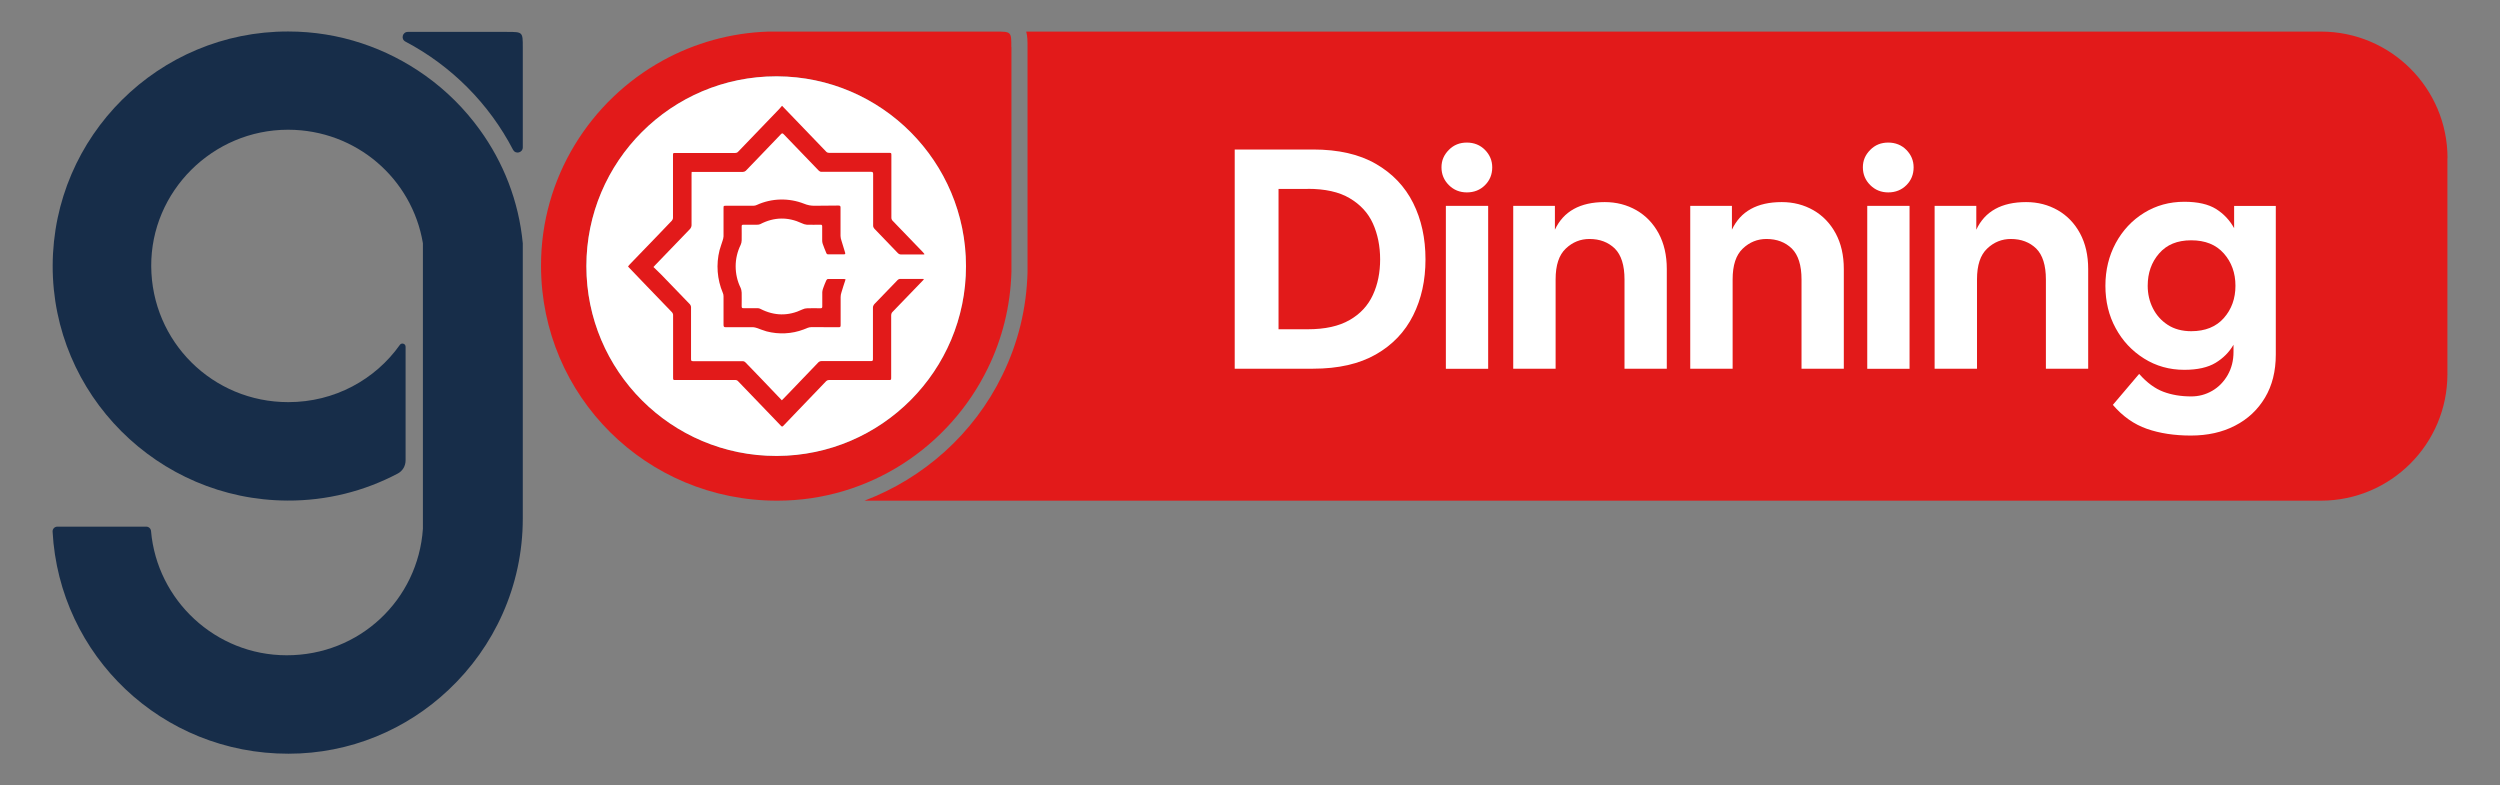 <?xml version="1.0" encoding="UTF-8"?>
<svg id="Layer_1" data-name="Layer 1" xmlns="http://www.w3.org/2000/svg" viewBox="0 0 245.32 77.07">
  <rect x="0" y="0" width="245.32" height="77.07" fill="#808080" stroke="none"/>
  <defs>
    <style>
      .cls-1 {
        fill: #172d49;
      }

      .cls-1, .cls-2, .cls-3 {
        stroke-width: 0px;
      }

      .cls-2 {
        fill: #fff;
      }

      .cls-3 {
        fill: #e21a1a;
      }
    </style>
  </defs>
  <path class="cls-3" d="m240.16,15.52v21.19c0,6.86-5.56,12.42-12.42,12.42H84.83c5.8-2.2,10.72-6.55,13.52-12.3,1.56-3.18,2.39-6.59,2.48-10.14v-.45c0-.26,0-.52,0-.78,0-6.98,0-13.91,0-20.84,0-.57,0-1.07-.13-1.52h127.05c6.86,0,12.42,5.56,12.42,12.42Z"/>
  <g>
    <g>
      <path class="cls-2" d="m121.16,36.19V14.67h7.69c2.48,0,4.54.47,6.16,1.41,1.63.94,2.85,2.22,3.66,3.84.81,1.62,1.21,3.46,1.21,5.53s-.4,3.88-1.21,5.5c-.81,1.62-2.03,2.9-3.66,3.83-1.63.93-3.68,1.4-6.16,1.4h-7.69Zm7.16-17.65h-2.86v13.77h2.86c1.7,0,3.07-.3,4.12-.91,1.05-.6,1.8-1.42,2.28-2.46s.71-2.2.71-3.49-.24-2.48-.71-3.52-1.23-1.86-2.28-2.48c-1.04-.62-2.42-.92-4.12-.92Z"/>
      <path class="cls-2" d="m143.94,18.88c-.7,0-1.29-.24-1.77-.72-.48-.48-.72-1.06-.72-1.74s.24-1.22.72-1.71,1.07-.72,1.77-.72,1.31.24,1.78.72c.47.48.71,1.05.71,1.71,0,.7-.24,1.28-.71,1.75-.47.47-1.07.71-1.78.71Zm-2.06,17.31v-15.99h4.15v15.99h-4.15Z"/>
      <path class="cls-2" d="m148.49,36.19v-15.99h4.09v2.34c.84-1.8,2.47-2.71,4.89-2.71,1.15,0,2.18.27,3.11.8.92.53,1.65,1.29,2.18,2.27.53.98.8,2.15.8,3.5v9.78h-4.15v-8.76c0-1.39-.32-2.4-.95-3.03-.64-.62-1.47-.94-2.49-.94-.88,0-1.66.31-2.32.94-.67.63-1,1.63-1,3.03v8.76h-4.15Z"/>
      <path class="cls-2" d="m165.86,36.19v-15.99h4.09v2.34c.84-1.8,2.47-2.71,4.89-2.71,1.15,0,2.18.27,3.11.8.92.53,1.65,1.29,2.18,2.27.53.98.8,2.15.8,3.5v9.78h-4.15v-8.76c0-1.39-.32-2.4-.95-3.03-.64-.62-1.47-.94-2.49-.94-.88,0-1.66.31-2.32.94-.67.63-1,1.63-1,3.03v8.76h-4.15Z"/>
      <path class="cls-2" d="m185.29,18.88c-.7,0-1.29-.24-1.77-.72-.48-.48-.72-1.06-.72-1.74s.24-1.22.72-1.71,1.07-.72,1.77-.72,1.31.24,1.78.72c.47.48.71,1.05.71,1.71,0,.7-.24,1.28-.71,1.75-.47.47-1.07.71-1.78.71Zm-2.06,17.31v-15.99h4.15v15.99h-4.15Z"/>
      <path class="cls-2" d="m189.84,36.19v-15.99h4.09v2.34c.84-1.8,2.47-2.71,4.89-2.71,1.15,0,2.18.27,3.11.8.92.53,1.65,1.29,2.18,2.27.53.98.8,2.15.8,3.5v9.78h-4.15v-8.76c0-1.39-.32-2.4-.95-3.03-.64-.62-1.47-.94-2.49-.94-.88,0-1.66.31-2.32.94-.67.63-1,1.63-1,3.03v8.76h-4.15Z"/>
      <path class="cls-2" d="m214.99,42.74c-1.62,0-3.06-.22-4.32-.66-1.26-.44-2.37-1.22-3.34-2.35l2.58-3.04c.76.86,1.55,1.44,2.37,1.75.82.31,1.73.46,2.74.46.74,0,1.42-.18,2.06-.55.64-.37,1.14-.89,1.52-1.55.38-.67.57-1.42.57-2.26v-.71c-.43.74-1.02,1.33-1.77,1.78s-1.77.68-3.06.68c-1.46,0-2.77-.37-3.95-1.11s-2.11-1.73-2.78-2.97c-.68-1.24-1.01-2.63-1.01-4.17s.34-2.93,1.01-4.18c.68-1.25,1.6-2.24,2.78-2.97s2.5-1.09,3.95-1.09c1.33,0,2.37.24,3.12.71s1.34,1.1,1.77,1.88v-2.18h4.09v14.57c0,1.64-.35,3.05-1.06,4.24s-1.69,2.11-2.94,2.75c-1.25.65-2.7.97-4.33.97Zm.03-10.24c1.37,0,2.44-.43,3.2-1.29.76-.86,1.14-1.92,1.14-3.17s-.38-2.31-1.14-3.17c-.76-.86-1.82-1.29-3.2-1.29s-2.4.43-3.15,1.29c-.75.86-1.12,1.92-1.12,3.17,0,.8.17,1.54.51,2.21.34.68.83,1.22,1.46,1.63.63.41,1.4.62,2.31.62Z"/>
    </g>
    <g>
      <g>
        <path class="cls-3" d="m99.24,4.62c0-1.51,0-1.52-1.53-1.52h-22.31c-3.73.12-7.24,1.13-10.33,2.82-7.15,3.92-12.01,11.52-11.98,20.2.03,12.76,10.34,23.01,23.16,23.01h.02c9.05,0,16.92-5.31,20.66-12.99,1.41-2.88,2.23-6.09,2.32-9.49,0-.4,0-.8,0-1.21v-.03c0-6.93,0-13.86,0-20.79Zm-22.97,40.12h-.1c-10.29,0-18.63-8.34-18.63-18.62s8.34-18.63,18.63-18.63h.1c10.23.05,18.52,8.37,18.52,18.63s-8.29,18.57-18.52,18.62Z"/>
        <path class="cls-2" d="m94.79,26.12c0,10.25-8.29,18.57-18.52,18.62h-.1c-10.29,0-18.63-8.34-18.63-18.62s8.34-18.63,18.63-18.63h.1c10.23.05,18.52,8.37,18.52,18.63Z"/>
      </g>
      <path class="cls-1" d="m51.3,23.87v27.02c0,6.61-2.81,12.6-7.29,16.81-4.11,3.88-9.64,6.26-15.7,6.26-12.42.02-22.49-9.6-23.15-21.8-.01-.26.2-.48.46-.48h8.74c.24,0,.44.19.46.43.59,6.8,6.33,12.18,13.29,12.19,7.18.02,12.92-5.45,13.39-12.42v-28.01c-1.06-6.34-6.54-11.12-13.2-11.14h-.04c-7.39,0-13.46,6.05-13.42,13.39.04,7.41,6.03,13.35,13.46,13.34,4.54,0,8.53-2.22,10.94-5.62.17-.24.56-.12.56.18v11.16c0,.55-.3,1.05-.79,1.3-3.23,1.7-6.91,2.66-10.81,2.64-12.72-.05-23.07-10.42-23.03-23.07.04-12.7,10.41-22.99,23.12-22.96,5.01,0,9.65,1.62,13.45,4.33,2.06,1.47,3.86,3.26,5.34,5.31,2.32,3.2,3.83,7.02,4.22,11.14Z"/>
      <g>
        <path class="cls-3" d="m64.1,26.18c.27.27.55.52.81.79.93.96,1.86,1.93,2.79,2.89.04.05.07.1.09.17.02.06.03.13.02.19,0,.52,0,1.03,0,1.55,0,1.16,0,2.31,0,3.47,0,.16.04.2.19.2,1.64,0,3.28,0,4.92,0,.09.01.17.06.23.12.49.5.97,1,1.45,1.5.7.73,1.4,1.47,2.12,2.22.17-.18.33-.34.49-.5,1.03-1.08,2.06-2.16,3.1-3.23.09-.08.2-.12.32-.12,1.62,0,3.23,0,4.85,0,.15,0,.18-.05.18-.19,0-1.68,0-3.35,0-5.03,0-.07,0-.14.04-.21.03-.07.07-.13.12-.18.76-.78,1.51-1.56,2.26-2.34.06-.06.13-.1.21-.11.76,0,1.51,0,2.27,0,.03,0,.07,0,.1.02-.02.04-.04.07-.07.1-1,1.04-2,2.08-3.01,3.12-.05.04-.08.1-.1.16-.02.06-.03.12-.03.19,0,2.01,0,4.03,0,6.04,0,.29,0,.29-.28.29-1.95,0-3.9,0-5.84,0-.09,0-.18.04-.25.1-.96.99-1.91,1.98-2.86,2.98-.45.47-.91.94-1.36,1.42-.09.09-.14.08-.22,0-.48-.5-.97-1-1.45-1.51-.93-.97-1.87-1.94-2.8-2.91-.05-.05-.12-.07-.19-.08-1.96,0-3.93,0-5.89,0-.26,0-.26,0-.26-.27,0-2.03,0-4.05,0-6.08,0-.06,0-.12-.03-.17-.02-.05-.05-.1-.09-.14-.89-.92-1.77-1.84-2.66-2.76-.53-.55-1.05-1.1-1.58-1.65-.02-.02-.04-.04-.06-.08.06-.07.12-.15.18-.21.92-.96,1.84-1.92,2.77-2.87.45-.47.9-.94,1.35-1.41.07-.08.11-.18.11-.29,0-2.04,0-4.08,0-6.11,0-.24,0-.24.24-.24,1.95,0,3.9,0,5.84,0,.06,0,.12,0,.18-.03.06-.02.11-.06.15-.11,1.34-1.39,2.68-2.79,4.02-4.18.09-.09.17-.19.27-.31.28.29.54.56.8.83,1.18,1.23,2.36,2.45,3.54,3.68.07.07.17.11.27.11,1.96,0,3.92,0,5.88,0,.24,0,.24,0,.24.26,0,2.03,0,4.05,0,6.08,0,.06,0,.12.03.18.02.06.06.11.1.15.98,1.01,1.96,2.03,2.94,3.05.06.06.12.14.17.2l-.02.05h-.55c-.58,0-1.15,0-1.73,0-.11,0-.22-.05-.3-.13-.77-.79-1.54-1.59-2.31-2.4-.07-.08-.12-.18-.12-.29,0-1.69,0-3.38,0-5.07,0-.18-.05-.22-.21-.22-1.62,0-3.25,0-4.87,0-.1,0-.19-.05-.26-.12-1.15-1.19-2.3-2.38-3.44-3.57-.1-.1-.16-.12-.27,0-.7.73-1.4,1.46-2.1,2.19-.45.47-.9.94-1.35,1.4-.08.07-.18.11-.28.11-1.6,0-3.2,0-4.8,0h-.23c0,.1-.01.18-.01.26,0,1.64,0,3.27,0,4.91,0,.09,0,.17-.04.25-.03.08-.08.15-.14.21-1.14,1.18-2.28,2.36-3.42,3.55-.03.03-.05.06-.12.14Z"/>
        <path class="cls-3" d="m82.98,27.4c-.14.44-.29.86-.41,1.29-.05.15-.08.3-.08.46,0,.92,0,1.84,0,2.77,0,.17-.06.19-.2.19-.89,0-1.78,0-2.67-.01-.28,0-.51.14-.76.23-1.16.44-2.43.5-3.63.19-.33-.09-.65-.23-.98-.34-.11-.04-.22-.06-.33-.07-.9,0-1.8,0-2.7,0-.17,0-.22-.05-.22-.23,0-.93,0-1.87,0-2.8,0-.12-.02-.23-.07-.34-.56-1.33-.67-2.8-.32-4.19.08-.32.21-.62.3-.94.05-.14.08-.28.09-.42,0-.92,0-1.84,0-2.77,0-.22,0-.23.23-.23.9,0,1.8,0,2.7,0,.12,0,.24-.03.34-.08.72-.33,1.51-.51,2.3-.53.8-.02,1.59.12,2.33.41.34.14.69.21,1.06.2.77-.02,1.55,0,2.32-.02.15,0,.21.05.2.21,0,.92,0,1.84,0,2.77,0,.16.04.31.09.46.11.39.24.79.36,1.18.04.13,0,.17-.13.17-.52,0-1.04,0-1.56,0-.03,0-.06-.02-.09-.04-.03-.02-.05-.05-.06-.08-.13-.3-.25-.61-.36-.92-.04-.11-.05-.23-.05-.34,0-.45,0-.9,0-1.35,0-.14-.04-.19-.18-.18-.44,0-.89.02-1.33,0-.17-.02-.33-.06-.48-.14-1.37-.64-2.73-.62-4.08.08-.1.04-.2.07-.31.06-.45,0-.9,0-1.35,0-.13,0-.18.04-.17.18,0,.45.01.91,0,1.36,0,.15-.04.3-.1.44-.32.65-.49,1.37-.49,2.1s.16,1.45.48,2.1c.07.15.1.32.11.49.01.44,0,.89,0,1.33,0,.14.03.2.18.19.46,0,.92,0,1.38,0,.1,0,.19.02.28.07,1.37.7,2.74.72,4.13.05.15-.07.31-.11.47-.11.43-.02.87,0,1.3,0,.13,0,.17-.05.17-.17,0-.47,0-.95,0-1.42.01-.13.04-.26.09-.39.09-.25.19-.51.3-.75.03-.06.1-.14.15-.14.54-.01,1.08,0,1.62,0,.04,0,.08.02.12.03Z"/>
      </g>
      <path class="cls-1" d="m50.35,14.71c-2.35-4.53-6.05-8.25-10.57-10.63-.47-.25-.29-.95.24-.95,3.24,0,6.48,0,9.72,0,1.56,0,1.56,0,1.56,1.51,0,3.28,0,6.55,0,9.82,0,.53-.71.71-.95.24Z"/>
    </g>
  </g>
</svg>